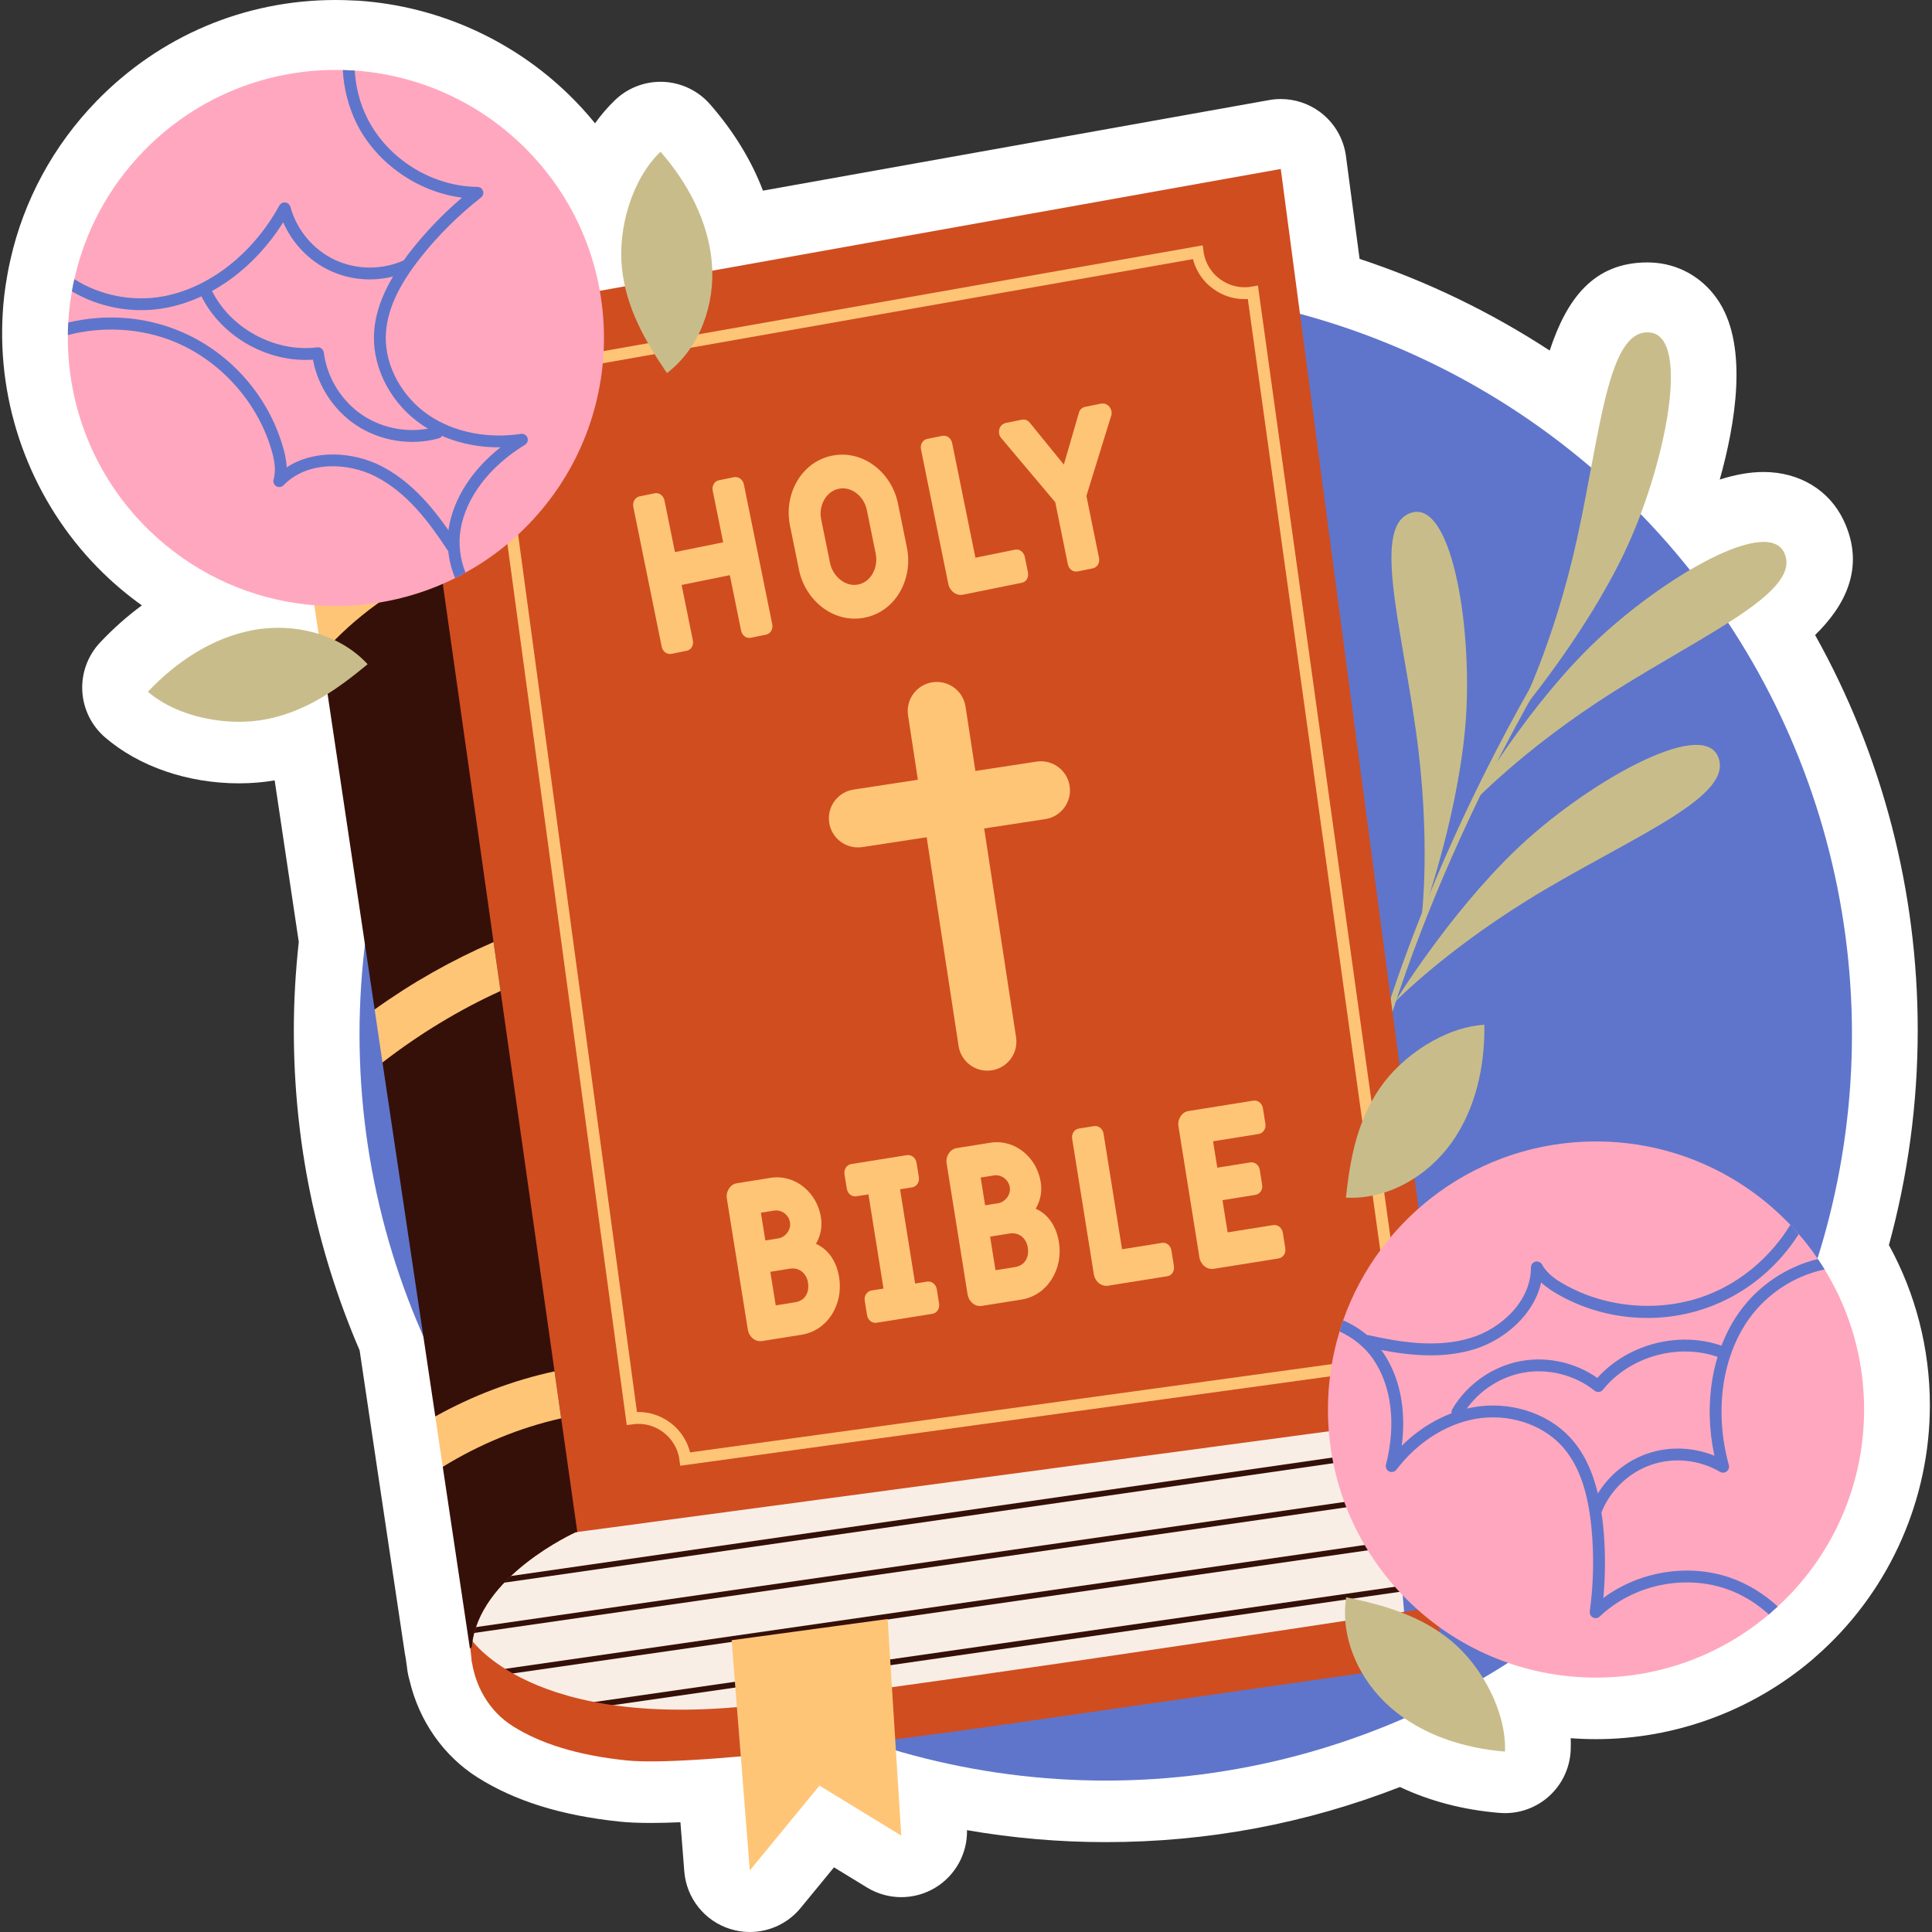 <?xml version="1.0" encoding="UTF-8"?>
<!-- Generator: Adobe Illustrator 26.5.0, SVG Export Plug-In . SVG Version: 6.00 Build 0)  -->
<svg xmlns="http://www.w3.org/2000/svg" xmlns:xlink="http://www.w3.org/1999/xlink" version="1.1" id="Capa_1" x="0px" y="0px" viewBox="0 0 512 512" style="enable-background:new 0 0 512 512;" xml:space="preserve" width="512" height="512">
<rect x="0" y="0" width="512" height="512" fill="#333333" stroke="none"/>
<g>
	<path style="fill:#FFFFFF;" d="M198.71,512c-1.742,0-3.5-0.262-5.22-0.802c-6.779-2.131-11.586-8.165-12.145-15.249l-1.029-13.037   c-2.916,0.126-5.54,0.189-7.897,0.189c-3.254,0-5.973-0.12-8.313-0.367c-15.369-1.616-27.658-5.444-37.564-11.702   c-9.018-5.701-15.478-14.965-18.001-25.689c-0.245-0.808-0.435-1.643-0.564-2.502c-0.055-0.37-0.099-0.733-0.135-1.094   c-0.104-0.611-0.183-1.15-0.242-1.693l-0.044-0.41c-0.096-0.42-0.177-0.845-0.241-1.276l-7.2-48.171l-4.812-32.339   c-11.573-26.917-17.439-55.451-17.439-84.853c0-7.541,0.442-15.395,1.314-23.379l-6.391-42.816c-3.034,0.52-6.2,0.784-9.433,0.784   c-13.587,0-26.535-4.443-35.523-12.189c-3.602-3.105-5.78-7.548-6.025-12.297c-0.245-4.751,1.463-9.394,4.727-12.853   c3.496-3.707,7.201-6.989,11.065-9.822c-3.598-2.567-7.01-5.411-10.206-8.515C10.094,135.114,0.319,111.636,0.569,87.499   c0.008-1.358,0.048-2.81,0.143-4.264c0.157-3.171,0.57-6.703,1.212-10.243c0.21-1.25,0.491-2.682,0.828-4.117   c3.502-15.71,11.404-30.32,22.805-42.056C42.356,9.526,64.859,0,88.92,0c0.805,0,1.613,0.011,2.417,0.034   c1.201,0.033,2.368,0.089,3.533,0.146c0.126,0.006,0.254,0.013,0.381,0.023c20.791,1.473,40.474,10.283,55.422,24.804   c2.504,2.433,4.846,4.99,7.022,7.666c1.611-2.251,3.385-4.32,5.304-6.157c3.249-3.112,7.569-4.839,12.049-4.839   c0.255,0,0.512,0.006,0.768,0.017c4.751,0.21,9.211,2.353,12.343,5.932c6.265,7.161,10.99,14.897,14.032,22.897l134.165-24.005   c1.019-0.183,2.047-0.272,3.068-0.272c3.669,0,7.273,1.16,10.277,3.354c3.841,2.806,6.367,7.062,6.992,11.777l3.611,27.23   c17.7,5.842,34.704,14.051,50.382,24.294c4.498-13.644,11.587-23.352,25.89-23.352c0.764,0,1.541,0.037,2.331,0.113   c6.923,0.675,13.05,4.527,16.814,10.569c7.468,11.987,4.222,31.905,0.03,46.861c4.198-1.344,8.051-2.007,11.611-2.007   c9.482,0,17.414,4.791,21.217,12.816c6.025,12.715-0.003,23.033-7.561,30.384c17.839,31.935,27.197,67.816,27.197,104.72   c0,19.322-2.566,38.44-7.636,56.945c7.086,12.871,10.855,27.509,10.855,42.462c0,24.672-10.395,48.382-28.519,65.049   c-0.886,0.814-1.766,1.591-2.647,2.366c-0.092,0.081-0.184,0.16-0.278,0.238c-15.938,13.431-36.194,20.829-57.039,20.829   c-2.241,0-4.476-0.085-6.7-0.252c0.038,1.029,0.04,2.053,0.003,3.065c-0.172,4.754-2.28,9.229-5.834,12.391   c-3.2,2.845-7.324,4.402-11.576,4.402c-0.469,0-0.94-0.018-1.412-0.057c-9.562-0.778-18.534-3.123-26.427-6.869   c-24.874,9.697-51.062,14.608-77.968,14.608c-12.334,0-24.633-1.062-36.771-3.168c0.119,6.204-3.077,12.029-8.424,15.253   c-2.766,1.667-5.881,2.501-8.994,2.501c-3.149,0-6.296-0.852-9.085-2.556l-8.746-5.346l-8.848,10.772   C208.807,509.733,203.834,512,198.71,512z"/>
	<g>
		<circle style="fill:#5F75CB;" cx="293.033" cy="274.116" r="197.756"/>
		<g>
			<g>
				
					<path style="fill:none;stroke:#C8BD8A;stroke-width:1.575;stroke-linecap:round;stroke-linejoin:round;stroke-miterlimit:10;" d="      M363.067,286.068c0,0,13.5-60.247,60.414-131.745"/>
				<path style="fill:#C8BD8A;" d="M369.686,265.52c0,0,14.277-14.736,39.647-29.715c25.37-14.979,50.438-25.123,45.925-35.38      c-4.512-10.256-35.581,7.546-53.565,24.828C383.709,242.535,369.686,265.52,369.686,265.52z"/>
				<path style="fill:#C8BD8A;" d="M376.721,243.297c0,0,2.624-20.349-1.476-49.524c-4.1-29.176-11.792-55.101-0.959-57.965      c10.833-2.864,16.278,32.527,13.973,57.362C385.955,218.005,376.721,243.297,376.721,243.297z"/>
				<path style="fill:#C8BD8A;" d="M389.12,213.945c0,0,13.857-15.131,38.796-30.816c24.94-15.686,49.712-26.53,44.914-36.656      c-4.798-10.126-35.355,8.542-52.847,26.322C402.492,190.574,389.12,213.945,389.12,213.945z"/>
				<path style="fill:#C8BD8A;" d="M402.071,189.723c0,0,9.545-18.162,15.859-46.94c6.314-28.777,8.129-55.759,19.281-54.672      c11.152,1.086,3.935,36.159-6.872,58.638C419.533,169.228,402.071,189.723,402.071,189.723z"/>
			</g>
			<g>
				<path style="fill:#F8EEE5;" d="M372.495,431.745l-196.927,25.689l-22.387-4.213l-4.622-0.881l-15.816-2.956      c0,0-2.452-0.251-4.874-4.748c-0.22-0.409-0.472-0.88-0.692-1.415c-1.069-2.358-2.107-5.691-2.83-10.282      c-0.095-0.472-0.189-0.943-0.252-1.446c-0.44-2.987-0.755-6.477-0.912-10.565c0-0.503-0.031-1.006-0.031-1.509      c-0.063-2.17-0.063-4.465-0.032-6.949l52.981-38.014l191.047-6.414l1.352,16.004l0.126,1.509l0.88,10.565l0.126,1.478      l0.88,10.565l0.126,1.509l0.88,10.565l0.126,1.509L372.495,431.745z"/>
				<g>
					<g>
						<path style="fill:#351009;" d="M368.628,385.556l-245.443,35.373c0-0.503-0.031-1.006-0.031-1.509l245.349-35.373        L368.628,385.556z"/>
					</g>
					<g>
						<path style="fill:#351009;" d="M369.634,397.598L124.348,432.94c-0.095-0.472-0.189-0.943-0.252-1.446l245.411-35.373        L369.634,397.598z"/>
					</g>
					<g>
						<path style="fill:#351009;" d="M370.64,409.672l-242.77,34.965c-0.22-0.409-0.472-0.88-0.692-1.415l243.336-35.059        L370.64,409.672z"/>
					</g>
					<g>
						<polygon style="fill:#351009;" points="371.646,421.746 153.181,453.221 148.559,452.34 371.52,420.237       "/>
					</g>
				</g>
				<path style="fill:#D04D20;" d="M383.217,375.148l-230.225,30.845l-0.44,0.063c0,0-26.003,11.697-27.513,30.405      c-0.157,1.572-0.094,3.207,0.157,4.905l-2.089-48.704L94.026,129.46c-16.968-10.854-1.639-10.351,2.857-14.565l10.486-28.612      l0.252-0.032l231.797-41.473L383.217,375.148z"/>
				<path style="fill:#D04D20;" d="M124.312,433.739c0,0,15.922,25.823,79.075,17.795c63.153-8.028,177.15-25.689,177.15-25.689      l2.141,14.45L263.33,457.421c0,0-77.068,11.239-97.406,9.098c-13.125-1.382-22.824-4.52-30.084-9.106      c-6.26-3.955-10.134-10.783-10.93-18.145L124.312,433.739z"/>
				<polygon style="fill:#FFC576;" points="193.888,434.675 235.232,429.056 238.844,486.456 217.169,473.21 198.705,495.688           "/>
				<g>
					<g>
						<path style="fill:#351009;" d="M152.993,405.993l-0.44,0.063c0,0-26.003,11.697-27.513,30.405l-0.503,0.44l-7.2-48.171        l7.109-12.125l-9.09-1.238l-13.992-93.794l8.9-14.683l-10.975,0.628l-14.055-94.171l6.566-14.299l-8.892-1.202l-4.937-33.204        c-0.912-6.037,1.258-12.137,5.754-16.35l23.645-22.01l0.252-0.032l7.295,51.378l1.824,12.829l14.055,99.202l1.855,12.954        l14.307,100.806l1.761,12.451L152.993,405.993z"/>
						<g>
							<path style="fill:#FFC576;" d="M116.739,150.457c-11.98,5.219-22.859,13.08-31.506,22.89l-2.327-15.501         c9.307-8.647,20.249-15.533,32.009-20.218L116.739,150.457z"/>
						</g>
						<g>
							<path style="fill:#FFC576;" d="M148.716,375.871c-11.036,2.484-21.696,6.886-31.38,12.86l-1.981-13.363         c9.873-5.503,20.564-9.559,31.6-11.948L148.716,375.871z"/>
						</g>
						<g>
							<path style="fill:#FFC576;" d="M132.649,262.614c-11.099,5.062-21.633,11.477-31.286,18.96l-2.075-14.055         c9.842-7.075,20.407-13.049,31.506-17.859L132.649,262.614z"/>
						</g>
					</g>
					<g>
						<path style="fill:none;stroke:#FFC576;stroke-width:3.144;stroke-miterlimit:10;" d="M131.687,111.883l35.756,264.008        c6.891-0.948,13.244,3.878,14.177,10.772l177.339-24.396c-0.959-6.888,3.853-13.246,10.743-14.194L332.028,77.504        c-7.017,1.238-13.66-3.594-14.643-10.651L141.965,97.809C142.871,104.499,138.335,110.71,131.687,111.883z"/>
						<g>
							<g>
								<path style="fill:#FFC576;" d="M194.509,126.461c1.187-0.239,2.364,0.623,2.629,1.921l7.513,37.029          c0.274,1.351-0.486,2.549-1.673,2.789l-4.016,0.817c-1.188,0.239-2.296-0.577-2.571-1.928l-2.974-14.662l-12.782,2.593          l2.975,14.662c0.273,1.351-0.43,2.538-1.617,2.777l-4.015,0.817c-1.188,0.239-2.354-0.566-2.626-1.916l-7.514-37.028          c-0.266-1.299,0.483-2.554,1.671-2.793l4.015-0.817c1.188-0.239,2.309,0.634,2.573,1.932l2.771,13.657l12.782-2.593          l-2.771-13.657c-0.263-1.297,0.427-2.542,1.615-2.781L194.509,126.461z"/>
								<path style="fill:#FFC576;" d="M240.341,145.11c1.684,8.302-2.932,16.899-11.133,18.562          c-8.202,1.663-15.806-4.45-17.489-12.752l-2.366-11.658c-1.686-8.299,3-16.853,11.145-18.505          c8.144-1.653,15.791,4.396,17.476,12.695L240.341,145.11z M229.716,135.13c-0.706-3.472-3.931-6.312-7.437-5.599          c-3.451,0.701-5.372,4.581-4.667,8.054l2.366,11.657c0.692,3.415,3.998,6.364,7.449,5.663          c3.507-0.712,5.358-4.643,4.655-8.118L229.716,135.13z"/>
								<path style="fill:#FFC576;" d="M249.703,115.506c1.187-0.24,2.353,0.566,2.627,1.92l6.166,30.374l10.521-2.134          c1.188-0.242,2.306,0.636,2.57,1.931l0.824,4.064c0.274,1.351-0.428,2.536-1.617,2.777l-15.553,3.156          c-1.868,0.38-3.559-0.994-3.941-2.877l-7.229-35.614c-0.274-1.354,0.484-2.554,1.672-2.793L249.703,115.506z"/>
								<path style="fill:#FFC576;" d="M291.785,106.968c1.245-0.253,2.477,0.603,2.753,1.952c0.096,0.471,0.077,0.97-0.122,1.436          l-6.504,21.058l3.334,16.424c0.274,1.351-0.486,2.549-1.673,2.789l-3.961,0.805c-1.186,0.239-2.352-0.565-2.627-1.916          l-3.332-16.423l-14.199-16.859c-0.366-0.354-0.573-0.805-0.669-1.276c-0.275-1.351,0.527-2.619,1.772-2.872l4.186-0.847          c0.849-0.174,1.612,0.098,2.163,0.789l9.025,11.096l3.984-13.737c0.242-0.848,0.837-1.396,1.686-1.571L291.785,106.968z"/>
								<g>
									<path style="fill:#FFC576;" d="M212.427,353.721l-10.429,1.668c-1.882,0.301-3.517-1.143-3.819-3.039l-5.553-34.699           c-0.151-0.952,0.05-1.895,0.571-2.646c0.455-0.804,1.253-1.296,2.109-1.435l8.891-1.422           c6.441-1.031,12.3,3.814,13.354,10.395c0.408,2.55-0.04,4.872-1.321,7.088c3.59,1.615,5.537,5.014,6.161,8.931           C223.522,345.618,219.379,352.609,212.427,353.721z M205.119,320.823l-3.477,0.557l1.176,7.356l3.477-0.557           c1.825-0.293,3.382-2.243,3.069-4.204C209.032,321.902,207.114,320.503,205.119,320.823z M204.146,337.037l1.423,8.9           l5.186-0.829c2.623-0.42,3.792-2.615,3.373-5.223c-0.398-2.492-2.401-4.062-4.796-3.677L204.146,337.037z"/>
									<path style="fill:#FFC576;" d="M240.348,306.123c1.197-0.189,2.337,0.721,2.546,2.028l0.608,3.793           c0.219,1.365-0.592,2.53-1.787,2.72l-3.192,0.513l3.995,24.971l3.192-0.512c1.197-0.189,2.338,0.721,2.546,2.024           l0.607,3.796c0.219,1.365-0.59,2.531-1.786,2.721l-14.761,2.361c-1.197,0.193-2.328-0.663-2.546-2.028l-0.607-3.796           c-0.208-1.304,0.589-2.525,1.786-2.718l3.191-0.509l-3.995-24.971l-3.191,0.51c-1.197,0.193-2.326-0.662-2.545-2.027           l-0.608-3.794c-0.209-1.307,0.589-2.528,1.786-2.721L240.348,306.123z"/>
									<path style="fill:#FFC576;" d="M270.672,344.403l-10.43,1.667c-1.881,0.302-3.514-1.141-3.819-3.038l-5.55-34.697           c-0.151-0.952,0.048-1.895,0.57-2.647c0.455-0.803,1.254-1.298,2.11-1.434l8.89-1.422           c6.441-1.031,12.3,3.814,13.354,10.395c0.408,2.55-0.038,4.872-1.322,7.088c3.592,1.613,5.536,5.013,6.162,8.931           C281.766,336.3,277.624,343.292,270.672,344.403z M263.363,311.505l-3.477,0.557l1.176,7.356l3.477-0.557           c1.824-0.293,3.382-2.243,3.069-4.204C267.276,312.584,265.357,311.185,263.363,311.505z M262.39,327.719l1.423,8.9           l5.188-0.832c2.621-0.418,3.79-2.612,3.372-5.22c-0.398-2.492-2.401-4.062-4.795-3.68L262.39,327.719z"/>
									<path style="fill:#FFC576;" d="M289.91,298.437c1.198-0.193,2.329,0.663,2.547,2.025l4.896,30.607l10.6-1.695           c1.197-0.193,2.279,0.729,2.489,2.037l0.653,4.09c0.219,1.365-0.532,2.52-1.728,2.712l-15.673,2.506           c-1.881,0.302-3.515-1.142-3.819-3.039l-5.74-35.889c-0.22-1.359,0.589-2.525,1.785-2.715L289.91,298.437z"/>
									<path style="fill:#FFC576;" d="M321.474,302.451l1.119,7l8.721-1.395c1.195-0.19,2.325,0.662,2.536,1.967l0.634,3.972           c0.209,1.307-0.599,2.471-1.796,2.66l-8.72,1.396l1.367,8.542l12.082-1.931c1.197-0.193,2.335,0.72,2.546,2.028           l0.654,4.091c0.217,1.365-0.589,2.528-1.785,2.721l-17.155,2.743c-1.882,0.302-3.515-1.142-3.819-3.038l-5.551-34.698           c-0.15-0.954,0.048-1.895,0.57-2.647c0.457-0.803,1.255-1.298,2.11-1.434l17.155-2.743           c1.197-0.193,2.327,0.663,2.546,2.024l0.655,4.095c0.207,1.303-0.589,2.525-1.786,2.717L321.474,302.451z"/>
								</g>
							</g>
							<g>
								<g>
									<path style="fill:#FFC576;" d="M260.91,283.706c-3.432-0.329-6.334-2.947-6.877-6.51l-13.39-87.602           c-0.644-4.207,2.245-8.14,6.454-8.784c4.206-0.627,8.142,2.249,8.782,6.456l13.39,87.602           c0.644,4.207-2.245,8.14-6.454,8.784C262.171,283.749,261.532,283.765,260.91,283.706z"/>
								</g>
								<g>
									<path style="fill:#FFC576;" d="M226.626,224.539c-3.432-0.329-6.334-2.947-6.877-6.51c-0.644-4.207,2.245-8.14,6.454-8.784           l48.48-7.408c4.205-0.639,8.14,2.247,8.783,6.454c0.644,4.207-2.245,8.14-6.454,8.783l-48.48,7.412           C227.886,224.583,227.248,224.599,226.626,224.539z"/>
								</g>
							</g>
						</g>
					</g>
				</g>
			</g>
			<g>
				<g>
					<g>
						<g>
							<path style="fill:#FFA7BE;" d="M494.008,373.522c0,20.658-8.804,39.272-22.89,52.227c-0.786,0.723-1.572,1.415-2.358,2.107         c-12.388,10.439-28.361,16.728-45.812,16.728c-39.241,0-71.029-31.82-71.029-71.061c0-7.201,1.069-14.118,3.081-20.658         c0.283-1.006,0.597-1.981,0.943-2.956c9.716-27.638,36.034-47.416,67.005-47.416c20.249,0,38.549,8.49,51.503,22.104         c0.755,0.786,1.509,1.604,2.233,2.452c1.824,2.075,3.522,4.308,5.062,6.603c0.629,0.912,1.226,1.824,1.792,2.767         C490.172,347.204,494.008,359.907,494.008,373.522z"/>
						</g>
						<g>
							<path style="fill:#5F75CB;" d="M471.117,425.748c-0.786,0.723-1.572,1.415-2.358,2.107c-3.27-2.987-7.075-5.345-11.225-6.76         c-11.382-3.962-24.871-1.006-33.581,7.295c-0.503,0.471-1.226,0.566-1.824,0.251c-0.566-0.283-0.912-0.943-0.817-1.603         c1.006-7.452,1.163-14.998,0.409-22.482c-1.006-9.873-3.522-16.696-7.955-21.507c-5.408-5.817-14.369-8.552-22.859-7.012         c-7.829,1.415-15.438,6.32-20.847,13.458c-0.44,0.566-1.258,0.786-1.949,0.44c-0.66-0.314-1.006-1.069-0.818-1.792         c2.767-10.753,1.478-21.004-3.49-28.11c-2.107-3.018-5.251-5.565-8.804-7.169c0.283-1.006,0.597-1.981,0.943-2.956         c2.327,0.975,4.465,2.327,6.352,3.899c1.447,1.195,2.673,2.484,3.71,3.93h0.031v0.031c0.126,0.157,0.252,0.283,0.346,0.44         c4.591,6.571,6.351,15.407,5.094,24.934c5.377-5.345,12.043-8.961,18.866-10.187c9.527-1.761,19.62,1.384,25.72,7.955         c3.459,3.71,5.88,8.615,7.389,14.873c0.377,1.603,0.692,3.27,0.943,5.031v0.031c0.189,1.1,0.314,2.232,0.44,3.396         c0.66,6.414,0.66,12.86,0.063,19.243c9.433-7.043,22.482-9.244,33.644-5.377         C463.194,419.743,467.502,422.384,471.117,425.748z"/>
						</g>
						<g>
							<path style="fill:#5F75CB;" d="M483.537,336.419c-7.735,1.603-15.187,6.257-20.092,13.175         c-7.169,10.156-9.15,24.62-5.282,38.675c0.157,0.629-0.063,1.289-0.566,1.666c-0.503,0.409-1.195,0.44-1.761,0.126         c-5.439-3.207-12.231-3.93-18.205-1.887c-5.974,2.044-10.911,6.76-13.237,12.64v0.031c-0.252,0.597-0.849,0.975-1.478,0.975         c-0.189,0-0.377-0.031-0.566-0.094c-0.817-0.314-1.195-1.226-0.88-2.044c0.535-1.352,1.195-2.673,1.981-3.899         c2.987-4.905,7.703-8.71,13.143-10.565c5.723-1.981,12.137-1.729,17.734,0.566c-2.956-13.898-0.597-27.89,6.572-38.014         c5.094-7.2,12.766-12.168,20.847-14.118C482.374,334.564,482.971,335.476,483.537,336.419z"/>
						</g>
						<g>
							<path style="fill:#5F75CB;" d="M476.683,327.049c-5.345,8.427-13.269,15.187-22.639,18.897         c-13.3,5.314-28.676,4.213-41.127-2.893c-1.446-0.818-3.05-1.824-4.496-3.207c-1.918,8.678-9.842,15.281-17.671,17.702         c-3.805,1.163-7.704,1.635-11.571,1.635c-4.465,0-8.93-0.597-13.143-1.415v-0.031c-1.352-0.252-2.704-0.535-4.025-0.849         c-0.849-0.189-1.383-1.006-1.195-1.855c0.189-0.692,0.786-1.195,1.478-1.226c0.126,0,0.283,0,0.409,0.032         c8.427,1.887,18.205,3.459,27.135,0.692c7.892-2.421,15.879-9.621,15.879-18.646c0-0.723,0.472-1.352,1.195-1.541         c0.692-0.157,1.415,0.157,1.761,0.786c1.289,2.421,3.773,4.056,5.785,5.188c11.477,6.54,26.192,7.578,38.423,2.704         c8.867-3.522,16.57-10.219,21.57-18.425C475.205,325.383,475.959,326.2,476.683,327.049z"/>
						</g>
					</g>
					
						<path style="fill:none;stroke:#5F75CB;stroke-width:3.144;stroke-linecap:round;stroke-linejoin:round;stroke-miterlimit:10;" d="       M386.236,374.225c3.629-6.187,10.029-10.676,17.082-11.982c7.053-1.306,14.636,0.595,20.239,5.073       c7.506-9.362,21.196-13.196,32.473-9.094"/>
				</g>
				<path style="fill:#C8BD8A;" d="M398.84,464.188c-10.95-0.89-21.956-4.415-30.254-11.614c-8.298-7.2-13.491-18.416-11.838-29.278      c10.296,2.118,19.872,4.926,27.95,11.651C392.776,441.673,399.219,453.683,398.84,464.188z"/>
				<path style="fill:#C8BD8A;" d="M393.368,271.575c0.16,10.985-2.297,22.278-8.671,31.225      c-6.374,8.948-17.044,15.188-28.013,14.58c1.125-10.451,3.005-20.251,8.928-28.935      C371.535,279.762,382.875,272.201,393.368,271.575z"/>
			</g>
			<g>
				<g>
					<g>
						<g>
							<path style="fill:#FFA7BE;" d="M38.044,40.069c14.394-14.817,33.679-22.034,52.81-21.511c1.068,0.029,2.114,0.08,3.159,0.132         c16.16,1.145,31.999,7.764,44.516,19.923c28.146,27.342,28.776,72.316,1.433,100.463c-5.017,5.165-10.604,9.382-16.604,12.67         c-0.904,0.525-1.809,1.005-2.736,1.463c-26.227,13.054-58.885,8.903-81.1-12.678c-14.524-14.109-21.735-32.95-21.54-51.742         c0.006-1.09,0.035-2.202,0.108-3.315c0.138-2.759,0.476-5.543,0.97-8.263c0.184-1.092,0.391-2.162,0.642-3.234         C22.458,61.619,28.557,49.835,38.044,40.069z"/>
						</g>
						<g>
							<path style="fill:#5F75CB;" d="M90.854,18.559c1.068,0.029,2.114,0.08,3.159,0.132c0.264,4.421,1.35,8.764,3.341,12.67         c5.404,10.773,17.138,18.052,29.17,18.167c0.689,0.012,1.274,0.449,1.483,1.09c0.209,0.597-0.003,1.312-0.531,1.72         c-5.914,4.644-11.285,9.947-15.958,15.841c-6.158,7.783-9.108,14.43-9.28,20.969c-0.174,7.941,4.348,16.147,11.51,20.957         c6.602,4.44,15.477,6.224,24.33,4.873c0.71-0.099,1.45,0.312,1.705,1.043c0.254,0.686-0.023,1.468-0.663,1.855         c-9.477,5.785-15.695,14.036-17.083,22.595c-0.592,3.633-0.111,7.651,1.32,11.276c-0.904,0.525-1.809,1.005-2.736,1.463         c-0.99-2.32-1.581-4.78-1.839-7.222c-0.205-1.865-0.186-3.644,0.077-5.404l-0.023-0.022l0.022-0.023         c0.019-0.2,0.017-0.378,0.059-0.557c1.286-7.912,6.18-15.477,13.72-21.434c-7.581,0.088-14.882-1.964-20.63-5.838         c-8.061-5.376-13.109-14.664-12.906-23.628c0.104-5.071,1.786-10.276,5.063-15.816c0.847-1.413,1.782-2.827,2.829-4.266         l0.022-0.022c0.632-0.921,1.33-1.82,2.051-2.743c3.996-5.061,8.487-9.684,13.363-13.846         c-11.674-1.521-22.567-9.034-27.878-19.586C92.352,28.387,91.103,23.491,90.854,18.559z"/>
						</g>
						<g>
							<path style="fill:#5F75CB;" d="M19.702,73.978c6.665,4.24,15.253,6.094,23.591,4.55c12.219-2.289,23.718-11.284,30.737-24.06         c0.325-0.561,0.943-0.881,1.567-0.801c0.646,0.057,1.164,0.517,1.351,1.137c1.667,6.091,6.035,11.342,11.744,14.038         c5.709,2.697,12.536,2.754,18.302,0.157l0.022-0.022c0.597-0.253,1.288-0.108,1.739,0.331         c0.135,0.132,0.249,0.285,0.34,0.462c0.367,0.795,0.003,1.712-0.793,2.079c-1.325,0.597-2.719,1.085-4.137,1.416         c-5.56,1.437-11.594,0.88-16.789-1.58c-5.485-2.567-9.91-7.216-12.326-12.763c-7.564,12.028-19.005,20.421-31.202,22.688         c-8.671,1.615-17.635-0.167-24.79-4.399C19.243,76.119,19.45,75.049,19.702,73.978z"/>
						</g>
						<g>
							<path style="fill:#5F75CB;" d="M18.089,85.475c9.706-2.32,20.1-1.647,29.406,2.22c13.243,5.456,23.504,16.959,27.484,30.732         c0.468,1.594,0.917,3.433,0.99,5.433c7.423-4.888,17.707-4.103,25.01-0.385c3.54,1.817,6.665,4.195,9.439,6.89         c3.202,3.111,5.989,6.651,8.441,10.173l-0.022,0.023c0.794,1.123,1.567,2.268,2.295,3.413         c0.477,0.727,0.291,1.686-0.435,2.163c-0.617,0.365-1.396,0.309-1.915-0.15c-0.09-0.088-0.203-0.197-0.271-0.307         c-4.73-7.225-10.648-15.166-18.981-19.404c-7.348-3.763-18.093-4.163-24.381,2.31c-0.504,0.519-1.28,0.641-1.93,0.273         c-0.606-0.369-0.905-1.099-0.715-1.791c0.762-2.635,0.12-5.539-0.535-7.753c-3.675-12.688-13.507-23.686-25.676-28.712         c-8.814-3.652-19.006-4.216-28.31-1.813C17.988,87.7,18.016,86.588,18.089,85.475z"/>
						</g>
					</g>
					
						<path style="fill:none;stroke:#5F75CB;stroke-width:3.144;stroke-linecap:round;stroke-linejoin:round;stroke-miterlimit:10;" d="       M115.836,114.659c-6.914,1.909-14.633,0.669-20.601-3.309c-5.969-3.978-10.083-10.625-10.982-17.741       c-11.907,1.485-24.399-5.304-29.629-16.104"/>
				</g>
				<path style="fill:#C8BD8A;" d="M175.042,40.208c7.234,8.269,12.673,18.465,13.608,29.412      c0.935,10.946-3.156,22.61-11.909,29.249c-5.91-8.693-10.821-17.379-11.929-27.832C163.703,60.583,167.45,47.478,175.042,40.208      z"/>
				<path style="fill:#C8BD8A;" d="M39.195,183.318c7.54-7.991,17.17-14.379,27.977-16.355c10.807-1.977,22.808,0.982,30.252,9.061      c-8.089,6.713-16.266,12.432-26.566,14.533C60.56,192.658,47.158,190.18,39.195,183.318z"/>
			</g>
		</g>
	</g>
</g>















</svg>

